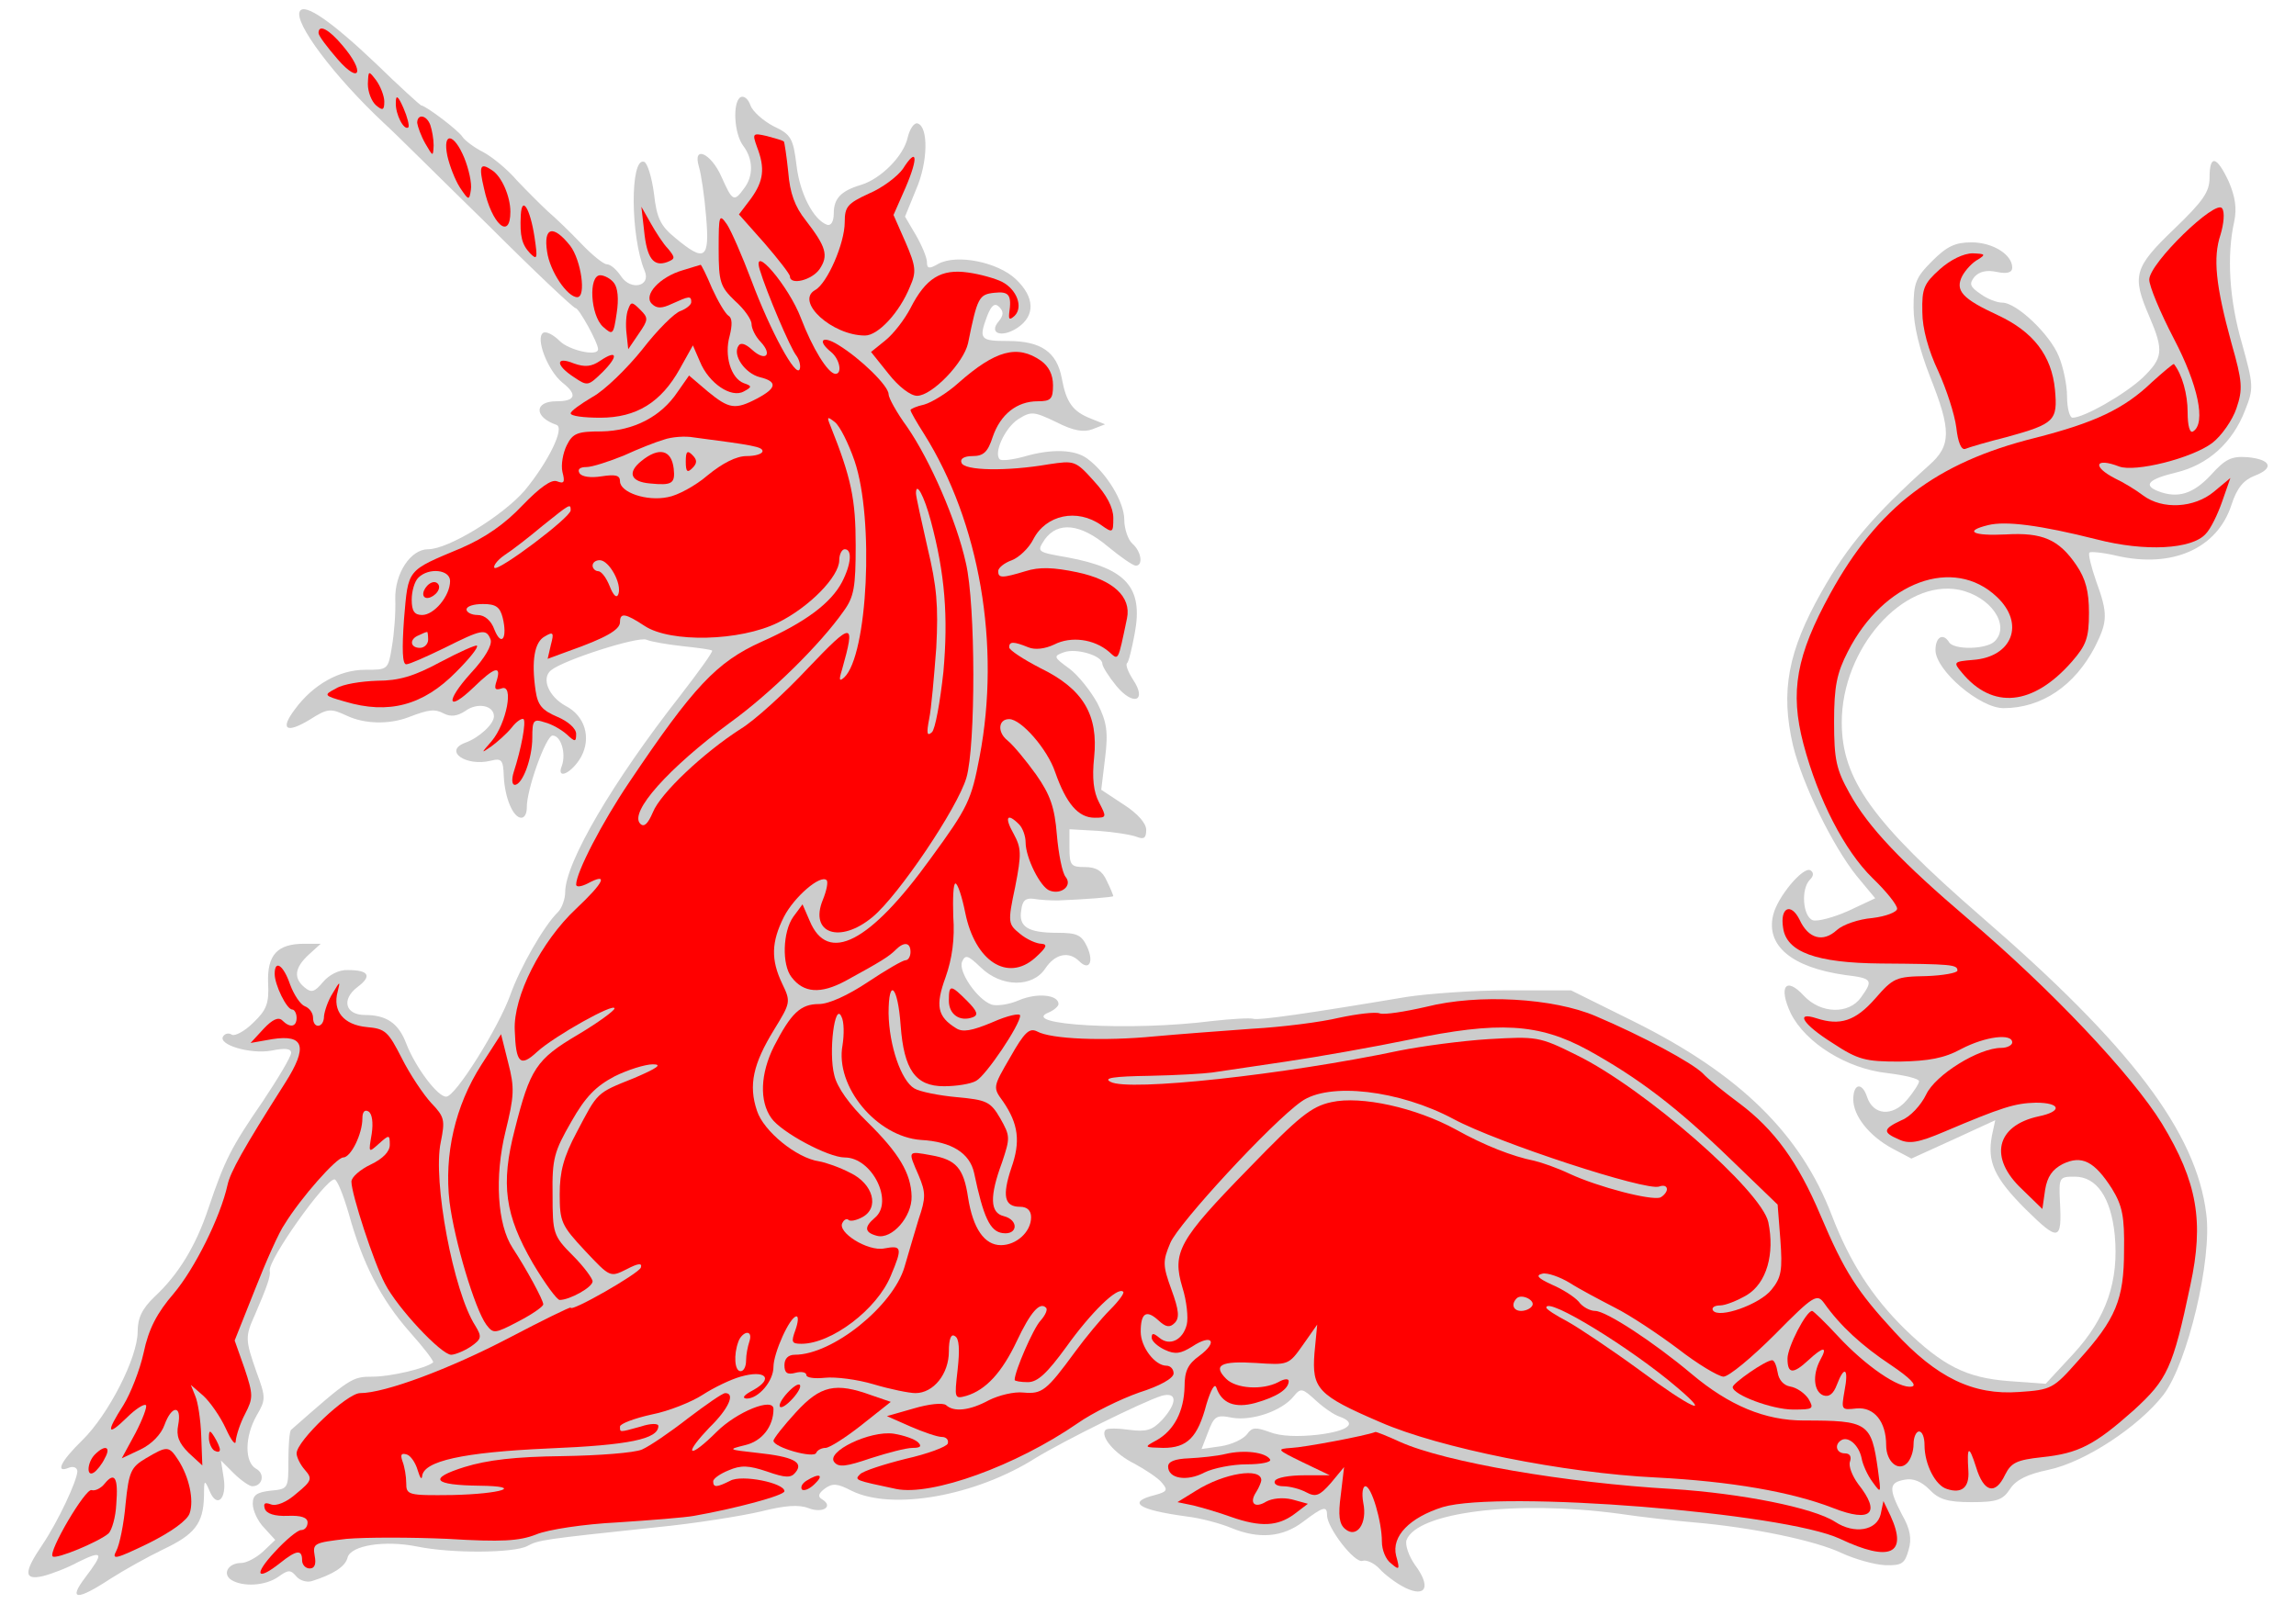 <?xml version="1.0" encoding="UTF-8" standalone="no"?>
<!DOCTYPE svg PUBLIC "-//W3C//DTD SVG 1.1//EN" "http://www.w3.org/Graphics/SVG/1.1/DTD/svg11.dtd">
<svg xmlns:dc="http://purl.org/dc/elements/1.1/" xmlns:xl="http://www.w3.org/1999/xlink" version="1.1" xmlns="http://www.w3.org/2000/svg" viewBox="32.261 72 302.625 211.5" width="302.625" height="211.5">

  <g id="Unicorn_Couchant" fill-opacity="1" stroke-dasharray="none" stroke="none" stroke-opacity="1" fill="#ffff00">
    <title>Unicorn Couchant</title>
    <g id="Unicorn_Couchant: Layer 2" >
      <title>Layer 2</title>
      <g id="Group_4">
        <g id="Graphic_56">
          <path d="M 71.789 73.467 C 70.922 74.912 76.268 82.064 82.914 88.277 C 84.287 89.505 90.356 95.574 96.497 101.57 C 102.565 107.639 107.839 112.624 108.128 112.624 C 108.562 112.624 111.09 117.175 111.09 118.042 C 111.09 119.054 107.261 118.187 106.033 116.958 C 105.166 116.091 104.227 115.658 103.866 115.875 C 102.782 116.525 104.444 120.86 106.394 122.449 C 108.417 124.038 108.128 124.905 105.6 124.905 C 102.637 124.905 102.637 127.001 105.6 128.012 C 106.755 128.373 104.516 132.925 101.409 136.681 C 98.519 140.005 91.367 144.412 88.694 144.412 C 86.382 144.412 84.287 147.59 84.359 150.986 C 84.432 152.72 84.215 155.537 83.926 157.199 C 83.42 160.306 83.42 160.306 80.386 160.306 C 76.99 160.306 73.523 162.256 71.138 165.507 C 69.116 168.18 69.983 168.758 73.089 166.88 C 75.473 165.363 75.834 165.363 78.002 166.374 C 80.314 167.458 83.492 167.53 86.021 166.591 C 88.839 165.507 89.561 165.435 90.789 166.085 C 91.656 166.519 92.523 166.446 93.607 165.724 C 95.196 164.568 97.364 165.002 97.364 166.446 C 97.364 167.458 95.413 169.264 93.607 169.914 C 90.645 170.998 93.679 173.093 96.93 172.298 C 98.375 171.937 98.592 172.154 98.664 174.393 C 98.808 177.211 99.892 179.812 100.976 179.812 C 101.409 179.812 101.698 179.234 101.698 178.511 C 101.626 176.2 104.227 168.975 105.094 168.975 C 106.177 168.975 106.9 171.287 106.322 172.949 C 105.527 174.899 107.622 173.96 108.851 171.793 C 110.223 169.264 109.356 166.374 106.828 165.074 C 104.588 163.846 103.577 161.462 104.877 160.378 C 106.539 159.005 116.292 155.899 117.448 156.332 C 118.098 156.621 120.338 156.982 122.288 157.199 C 124.311 157.416 125.973 157.633 126.117 157.777 C 126.262 157.922 124.383 160.522 121.927 163.701 C 113.041 175.044 106.755 185.736 106.755 189.637 C 106.755 190.504 106.322 191.732 105.816 192.238 C 103.938 194.044 100.759 199.679 99.531 203.147 C 98.014 207.41 92.306 216.585 91.078 216.585 C 89.995 216.657 87.032 212.756 85.804 209.577 C 84.793 206.904 83.203 205.82 80.386 205.82 C 77.785 205.82 77.207 203.797 79.374 202.136 C 81.325 200.691 80.892 199.896 78.146 199.896 C 76.918 199.824 75.618 200.546 74.823 201.486 C 73.739 202.786 73.306 202.93 72.439 202.208 C 70.922 200.98 71.066 199.607 72.945 197.873 L 74.534 196.428 L 72.367 196.428 C 68.827 196.428 67.454 197.873 67.598 201.63 C 67.743 204.303 67.382 205.17 65.648 206.832 C 64.492 207.988 63.191 208.638 62.83 208.421 C 62.397 208.132 61.891 208.277 61.674 208.638 C 60.952 209.721 65.214 211.022 68.032 210.516 C 69.766 210.155 70.633 210.227 70.633 210.805 C 70.633 211.311 68.899 214.201 66.876 217.235 C 62.758 223.231 61.891 224.893 59.724 231.323 C 58.062 236.308 55.75 240.065 52.644 242.954 C 50.982 244.544 50.404 245.772 50.404 247.578 C 50.404 250.974 46.575 258.487 43.107 261.883 C 40.217 264.7 39.495 266.29 41.373 265.495 C 41.951 265.278 42.457 265.495 42.457 266.001 C 42.385 267.301 39.928 272.575 37.833 275.682 C 35.377 279.294 35.377 280.377 37.906 279.8 C 39.061 279.511 41.157 278.716 42.602 277.921 C 45.853 276.332 45.997 276.693 43.468 280.016 C 41.229 282.978 42.385 283.051 46.792 280.161 C 48.598 279.005 51.704 277.271 53.8 276.26 C 57.918 274.309 59.073 272.864 59.146 269.252 C 59.146 267.084 59.218 267.012 59.868 268.529 C 60.807 270.913 62.18 269.685 61.747 266.868 L 61.385 264.556 L 63.047 266.217 C 63.986 267.157 65.142 267.951 65.503 267.951 C 66.876 267.951 67.237 266.29 66.009 265.639 C 64.492 264.772 64.492 261.449 66.081 258.632 C 67.309 256.536 67.309 256.248 66.081 252.924 C 64.564 248.589 64.564 248.228 65.865 245.338 C 67.454 241.654 67.96 240.209 67.815 239.559 C 67.526 238.186 75.112 227.494 76.34 227.494 C 76.701 227.494 77.496 229.517 78.219 231.973 C 80.025 238.547 82.481 243.316 86.238 247.578 C 88.116 249.673 89.489 251.479 89.344 251.624 C 88.405 252.418 83.709 253.502 81.397 253.502 C 78.652 253.502 78.435 253.647 70.633 260.51 C 70.416 260.654 70.272 262.533 70.272 264.556 C 70.272 268.24 70.272 268.312 67.96 268.529 C 66.081 268.746 65.576 269.107 65.576 270.263 C 65.576 271.13 66.226 272.575 67.093 273.442 L 68.538 275.031 L 66.948 276.548 C 66.009 277.415 64.709 278.066 64.058 278.066 C 62.325 278.066 61.53 279.511 62.758 280.305 C 64.275 281.244 67.237 281.1 68.971 279.872 C 70.272 278.933 70.56 278.933 71.355 279.872 C 71.789 280.377 72.728 280.666 73.378 280.45 C 76.123 279.583 77.785 278.571 78.074 277.343 C 78.507 275.754 82.914 275.031 87.249 275.898 C 91.801 276.837 100.037 276.765 101.77 275.826 C 103.288 275.031 103.649 274.959 118.676 273.37 C 123.878 272.864 130.091 271.853 132.547 271.275 C 135.726 270.48 137.532 270.335 138.832 270.841 C 140.711 271.564 142.156 270.624 140.639 269.685 C 139.988 269.324 140.133 268.89 141 268.24 C 142.011 267.518 142.661 267.59 144.468 268.529 C 149.814 271.202 160.867 269.252 168.814 264.195 C 172.499 261.955 182.83 256.825 185.358 256.031 C 187.454 255.453 187.454 256.97 185.431 259.21 C 184.13 260.582 183.336 260.799 181.096 260.51 C 179.579 260.293 178.206 260.293 177.989 260.51 C 177.195 261.305 179.145 263.689 181.818 264.989 C 183.263 265.784 184.925 266.868 185.431 267.518 C 186.225 268.457 186.081 268.674 184.491 269.107 C 180.735 270.046 182.252 271.058 188.609 271.925 C 190.488 272.142 193.161 272.864 194.534 273.442 C 198.218 274.959 201.325 274.67 203.998 272.647 C 206.671 270.624 207.177 270.48 207.177 271.78 C 207.177 273.442 210.861 278.21 211.872 277.777 C 212.378 277.632 213.39 278.066 214.112 278.86 C 214.762 279.583 216.279 280.739 217.435 281.317 C 220.253 282.689 220.903 281.172 218.736 278.282 C 217.941 277.126 217.435 275.682 217.652 275.031 C 219.097 271.347 232.101 269.757 245.611 271.564 C 248.501 271.997 252.98 272.503 255.581 272.719 C 263.167 273.37 271.547 275.104 275.015 276.765 C 276.749 277.56 279.277 278.282 280.722 278.355 C 282.962 278.427 283.323 278.138 283.829 276.332 C 284.262 274.887 284.046 273.586 282.962 271.708 C 281.156 268.24 281.228 267.446 283.323 267.084 C 284.407 266.868 285.49 267.301 286.574 268.385 C 287.802 269.685 288.958 270.046 292.137 270.046 C 295.46 270.046 296.255 269.757 297.194 268.312 C 297.989 267.084 299.506 266.362 302.251 265.784 C 307.092 264.772 314.172 260.077 317.423 255.886 C 320.602 251.696 323.853 238.042 323.058 232.045 C 321.758 221.281 313.088 209.866 293.365 192.816 C 279.061 180.39 275.015 174.755 275.015 167.241 C 275.015 157.488 283.106 148.313 290.475 149.758 C 294.666 150.625 297.267 154.454 295.171 156.549 C 294.088 157.633 289.825 157.705 289.175 156.693 C 288.38 155.393 287.369 155.971 287.369 157.705 C 287.369 160.378 293.221 165.363 296.327 165.363 C 301.385 165.363 305.719 162.401 308.392 157.271 C 310.054 153.948 310.126 152.937 308.537 148.602 C 307.887 146.724 307.453 144.99 307.67 144.845 C 307.814 144.701 309.476 144.845 311.282 145.279 C 318.579 146.94 324.503 144.339 326.381 138.56 C 327.104 136.32 327.971 135.309 329.416 134.731 C 332.089 133.719 331.583 132.563 328.477 132.274 C 326.381 132.13 325.587 132.491 323.636 134.659 C 321.324 137.115 319.301 137.765 316.701 136.754 C 314.678 135.959 315.472 135.164 319.085 134.297 C 323.275 133.286 326.526 130.396 328.188 126.061 C 329.343 123.172 329.271 122.738 327.754 117.247 C 326.092 111.54 325.731 105.688 326.743 101.209 C 327.104 99.475 326.887 97.958 326.02 95.935 C 324.431 92.539 323.492 92.323 323.492 95.429 C 323.492 97.308 322.625 98.536 318.796 102.22 C 313.522 107.278 313.233 108.361 315.545 113.707 C 317.495 118.259 317.351 119.198 314.678 121.799 C 312.366 123.966 306.947 127.073 305.43 127.073 C 305.069 127.073 304.708 125.845 304.708 124.255 C 304.708 122.738 304.202 120.354 303.624 118.981 C 302.468 116.091 298.061 111.901 296.183 111.901 C 295.46 111.901 294.16 111.396 293.293 110.745 C 291.92 109.806 291.776 109.445 292.498 108.506 C 293.149 107.783 294.16 107.567 295.46 107.855 C 296.833 108.144 297.483 107.928 297.483 107.278 C 297.483 105.544 294.882 103.954 292.137 103.954 C 289.97 103.954 288.886 104.46 286.935 106.411 C 284.768 108.578 284.479 109.3 284.479 112.551 C 284.479 114.936 285.274 118.114 286.646 121.654 C 289.464 128.734 289.464 130.757 286.502 133.358 C 279.205 139.932 275.81 143.906 272.342 150.047 C 267.935 157.849 266.923 163.123 268.585 170.275 C 269.813 175.333 273.787 183.496 276.966 187.47 L 279.422 190.432 L 275.882 192.094 C 273.931 192.961 271.764 193.539 271.186 193.322 C 269.885 192.816 269.597 189.204 270.825 187.976 C 271.33 187.47 271.33 187.036 270.897 186.747 C 269.958 186.169 266.562 190.215 265.984 192.599 C 264.973 196.645 268.368 199.535 275.448 200.546 C 279.061 200.98 279.205 201.197 277.544 203.508 C 275.954 205.748 272.27 205.676 270.03 203.292 C 267.646 200.691 266.634 202.063 268.296 205.603 C 270.247 209.505 275.665 212.9 281.011 213.478 C 283.323 213.767 285.202 214.201 285.202 214.562 C 285.202 214.851 284.479 216.007 283.54 217.091 C 281.661 219.258 279.133 219.041 278.338 216.585 C 277.688 214.634 276.532 214.851 276.532 216.946 C 276.532 219.113 278.627 221.786 281.734 223.448 L 284.19 224.749 L 289.753 222.22 L 295.244 219.691 L 294.81 221.714 C 294.16 225.182 295.099 227.277 299.289 231.467 C 303.624 235.73 304.058 235.658 303.769 230.384 C 303.624 227.205 303.696 227.133 305.719 227.133 C 308.609 227.133 310.487 229.878 310.993 234.791 C 311.571 240.859 309.909 245.772 305.502 250.54 L 301.89 254.441 L 296.978 254.08 C 291.487 253.647 288.38 252.13 283.323 247.217 C 279.061 243.027 276.099 238.475 273.715 232.262 C 269.597 221.497 261.577 213.623 247.634 206.687 L 239.326 202.569 L 231.018 202.569 C 226.466 202.569 220.47 203.003 217.652 203.436 C 204.792 205.603 198.146 206.543 197.496 206.326 C 197.062 206.181 194.606 206.326 192.005 206.615 C 181.313 207.988 166.286 207.121 170.548 205.459 C 171.198 205.17 171.776 204.664 171.776 204.375 C 171.776 203.147 168.959 202.858 166.575 203.87 C 165.274 204.448 163.613 204.664 162.962 204.448 C 161.084 203.797 158.555 200.113 159.061 198.812 C 159.495 197.801 159.856 197.945 161.517 199.535 C 164.263 202.208 168.381 202.208 170.042 199.679 C 171.343 197.729 173.149 197.368 174.522 198.74 C 175.822 200.041 176.472 198.812 175.533 196.79 C 174.811 195.272 174.233 194.983 171.632 194.983 C 167.731 194.983 166.502 194.189 166.864 192.021 C 167.008 190.721 167.442 190.36 168.525 190.504 C 169.32 190.649 170.693 190.721 171.632 190.721 C 175.316 190.576 179.001 190.287 179.001 190.143 C 179.001 190.071 178.64 189.132 178.134 188.12 C 177.556 186.82 176.761 186.314 175.244 186.314 C 173.438 186.314 173.221 186.097 173.221 183.785 L 173.221 181.329 L 177.05 181.546 C 179.073 181.69 181.385 182.052 182.107 182.34 C 183.047 182.702 183.336 182.485 183.336 181.401 C 183.336 180.534 182.18 179.234 180.373 178.078 L 177.411 176.127 L 177.917 171.937 C 178.351 168.469 178.134 167.169 176.906 164.713 C 176.039 163.123 174.377 161.028 173.221 160.161 C 171.126 158.644 171.054 158.5 172.499 157.994 C 174.088 157.416 177.556 158.427 177.556 159.511 C 177.556 159.872 178.423 161.245 179.434 162.473 C 181.674 165.146 183.48 164.424 181.602 161.606 C 180.951 160.595 180.59 159.655 180.807 159.439 C 181.024 159.294 181.457 157.488 181.818 155.537 C 182.974 149.469 180.735 146.94 173.004 145.495 C 168.886 144.773 168.886 144.773 169.97 143.111 C 171.704 140.727 174.666 141.016 178.278 144.05 C 179.94 145.423 181.602 146.579 181.963 146.579 C 182.974 146.579 182.685 144.701 181.529 143.689 C 180.951 143.183 180.446 141.739 180.446 140.51 C 180.446 138.199 178.134 134.37 175.605 132.491 C 174.016 131.263 170.909 131.119 167.225 132.202 C 165.635 132.636 164.263 132.78 164.046 132.563 C 163.179 131.769 164.696 128.445 166.43 127.29 C 168.164 126.206 168.453 126.206 171.487 127.651 C 173.727 128.807 175.1 129.023 176.255 128.59 L 177.917 127.94 L 176.111 127.217 C 173.655 126.278 172.788 125.05 172.21 121.871 C 171.56 118.403 169.464 116.958 165.13 116.958 C 161.445 116.958 161.228 116.742 162.384 113.635 C 162.962 112.19 163.396 111.901 163.974 112.479 C 164.552 113.057 164.552 113.563 163.902 114.358 C 162.529 115.947 164.263 116.597 166.358 115.225 C 168.742 113.635 168.67 111.179 166.141 108.795 C 163.757 106.555 158.411 105.471 155.955 106.772 C 154.726 107.494 154.437 107.422 154.437 106.555 C 154.437 105.977 153.787 104.388 152.992 103.015 L 151.548 100.559 L 152.992 97.019 C 154.582 93.406 154.654 88.71 153.209 88.277 C 152.776 88.132 152.198 88.927 151.909 90.083 C 151.403 92.539 148.369 95.574 145.768 96.368 C 143.095 97.163 142.156 98.175 142.156 100.125 C 142.156 101.209 141.794 101.787 141.289 101.642 C 139.483 100.992 137.676 97.524 137.243 93.768 C 136.81 90.228 136.521 89.722 134.209 88.638 C 132.836 87.916 131.463 86.688 131.174 85.893 C 130.885 85.026 130.307 84.592 129.874 84.809 C 128.79 85.459 129.007 89.65 130.235 91.239 C 131.536 92.973 131.608 95.213 130.307 96.874 C 129.007 98.68 128.79 98.536 127.345 95.285 C 125.973 92.178 123.516 91.095 124.383 93.984 C 124.672 94.924 125.106 97.813 125.322 100.486 C 125.828 106.194 125.178 106.627 121.277 103.376 C 119.326 101.787 118.82 100.775 118.459 97.524 C 118.17 95.357 117.592 93.479 117.159 93.334 C 115.28 92.684 115.353 103.232 117.231 107.711 C 118.098 109.734 115.425 110.384 114.124 108.433 C 113.546 107.567 112.752 106.844 112.246 106.844 C 111.813 106.844 110.295 105.616 108.851 104.099 C 107.478 102.654 105.455 100.703 104.516 99.909 C 103.577 99.042 101.698 97.163 100.398 95.791 C 99.17 94.346 97.147 92.684 95.919 92.034 C 94.763 91.456 93.535 90.517 93.246 90.083 C 92.74 89.216 88.333 85.893 87.755 85.893 C 87.683 85.893 84.937 83.437 81.831 80.402 C 75.979 74.839 72.439 72.383 71.789 73.467 Z M 208.838 258.776 L 208.838 258.776 C 211.222 259.643 210.066 260.654 205.948 261.16 C 203.347 261.449 201.036 261.377 199.591 260.799 C 197.785 260.149 197.279 260.149 196.629 261.088 C 196.123 261.738 194.606 262.461 193.161 262.677 L 190.632 263.039 L 191.499 260.799 C 192.294 258.704 192.583 258.487 194.678 258.921 C 197.279 259.354 201.18 258.054 202.77 256.103 C 203.709 254.947 203.925 255.019 205.659 256.609 C 206.671 257.548 208.116 258.559 208.838 258.776 Z" fill="#cccccc"/>
        </g>
        <g id="Graphic_55">
          <path d="M 77.424 78.018 C 80.386 81.486 79.736 83.22 76.774 79.824 C 75.401 78.235 74.245 76.718 74.245 76.356 C 74.245 75.128 75.618 75.851 77.424 78.018 Z" fill="#ff0000"/>
        </g>
        <g id="Graphic_54">
          <path d="M 82.914 85.387 C 82.914 86.543 82.698 86.615 81.831 85.893 C 81.253 85.387 80.747 84.159 80.747 83.075 C 80.819 81.269 80.819 81.269 81.831 82.57 C 82.409 83.364 82.914 84.665 82.914 85.387 Z" fill="#ff0000"/>
        </g>
        <g id="Graphic_53">
          <path d="M 86.093 88.783 C 85.515 89.288 84.359 87.049 84.432 85.532 C 84.432 84.448 84.721 84.592 85.443 86.254 C 85.949 87.41 86.238 88.566 86.093 88.783 Z" fill="#ff0000"/>
        </g>
        <g id="Graphic_52">
          <path d="M 88.983 88.494 C 89.2 89.144 89.417 90.3 89.417 91.167 C 89.344 92.684 89.344 92.684 88.333 90.95 C 87.755 89.939 87.321 88.71 87.249 88.205 C 87.249 86.977 88.477 87.121 88.983 88.494 Z" fill="#ff0000"/>
        </g>
        <g id="Graphic_51">
          <path d="M 135.581 90.661 C 135.654 90.733 135.943 92.612 136.159 94.707 C 136.376 97.452 137.026 99.258 138.471 101.064 C 141.144 104.532 141.505 105.688 140.277 107.494 C 139.266 108.939 136.376 109.662 136.376 108.433 C 136.376 108.144 134.859 106.194 133.053 104.099 L 129.657 100.27 L 131.247 98.175 C 132.908 95.863 133.125 94.201 132.041 91.384 C 131.391 89.577 131.463 89.505 133.342 89.939 C 134.425 90.228 135.437 90.517 135.581 90.661 Z" fill="#ff0000"/>
        </g>
        <g id="Graphic_50">
          <path d="M 93.462 92.828 C 94.04 94.273 94.474 96.152 94.329 97.019 C 94.112 98.464 94.04 98.464 92.884 96.73 C 92.234 95.718 91.512 93.84 91.223 92.539 C 90.572 89.361 92.09 89.505 93.462 92.828 Z" fill="#ff0000"/>
        </g>
        <g id="Graphic_49">
          <path d="M 151.62 96.73 L 150.03 100.342 L 151.62 103.954 C 152.992 107.133 153.065 107.855 152.198 109.806 C 150.825 113.202 148.008 116.236 146.274 116.236 C 141.939 116.236 137.026 111.757 139.699 110.24 C 141.289 109.373 143.601 104.099 143.601 101.281 C 143.601 99.258 143.962 98.825 146.779 97.524 C 148.513 96.802 150.536 95.285 151.259 94.273 C 153.137 91.311 153.354 92.684 151.62 96.73 Z" fill="#ff0000"/>
        </g>
        <g id="Graphic_48">
          <path d="M 97.075 94.418 C 98.375 95.213 99.531 97.886 99.531 99.909 C 99.531 103.737 97.075 101.57 96.063 96.874 C 95.341 93.84 95.557 93.406 97.075 94.418 Z" fill="#ff0000"/>
        </g>
        <g id="Graphic_47">
          <path d="M 324.937 102.943 C 323.925 105.977 324.286 109.589 326.381 117.247 C 327.826 122.305 327.899 123.316 327.032 125.845 C 326.526 127.362 325.081 129.457 323.853 130.396 C 321.18 132.419 313.666 134.297 311.571 133.503 C 308.392 132.274 307.959 133.503 311.065 135.092 C 312.149 135.598 313.811 136.609 314.75 137.332 C 317.279 139.21 321.469 138.993 324.07 136.826 L 326.237 135.02 L 325.153 138.126 C 324.575 139.788 323.636 141.739 322.986 142.389 C 321.18 144.412 315.039 144.773 308.609 143.111 C 301.168 141.233 296.616 140.655 294.304 141.233 C 291.053 142.028 292.282 142.678 296.616 142.461 C 301.457 142.172 303.624 143.111 305.936 146.507 C 307.164 148.313 307.598 149.975 307.598 152.792 C 307.598 156.115 307.236 157.055 305.358 159.222 C 300.229 165.074 294.882 165.58 290.837 160.667 C 289.681 159.294 289.753 159.222 292.282 159.005 C 297.483 158.644 299.217 154.237 295.46 150.697 C 289.753 145.279 280.506 148.674 275.81 157.922 C 274.365 160.739 274.003 162.473 274.003 167.169 C 274.003 172.154 274.292 173.454 276.026 176.561 C 278.483 181.04 282.89 185.664 291.704 193.177 C 302.613 202.425 313.305 213.767 317.206 220.125 C 321.902 227.855 322.769 233.057 320.963 241.437 C 318.651 252.418 317.929 253.863 313.522 257.909 C 308.32 262.533 306.225 263.617 301.385 264.122 C 298.061 264.483 297.339 264.845 296.544 266.434 C 295.244 269.179 293.726 268.746 292.715 265.423 C 291.776 262.461 291.487 262.605 291.704 265.928 C 291.848 268.096 290.837 268.963 288.886 268.312 C 287.369 267.879 285.924 265.061 285.924 262.533 C 285.924 261.521 285.635 260.727 285.202 260.727 C 284.84 260.727 284.479 261.449 284.479 262.388 C 284.479 263.328 284.118 264.411 283.612 264.917 C 282.456 266.073 280.867 264.7 280.867 262.533 C 280.867 259.426 279.277 257.476 276.966 257.692 C 274.943 257.909 274.943 257.909 275.376 255.381 C 275.954 252.418 275.376 251.913 274.365 254.586 C 273.931 255.742 273.353 256.248 272.559 255.959 C 271.33 255.453 271.114 253.285 272.197 251.263 C 273.209 249.456 272.559 249.529 270.608 251.335 C 268.585 253.213 267.863 253.141 267.863 251.118 C 267.863 249.601 270.319 244.833 271.114 244.833 C 271.258 244.833 272.848 246.35 274.509 248.156 C 278.122 252.057 282.601 255.164 284.262 254.803 C 284.985 254.658 283.973 253.647 281.517 251.985 C 277.688 249.456 274.798 246.783 272.703 243.821 C 271.764 242.521 271.33 242.738 266.201 247.939 C 263.167 250.974 260.132 253.502 259.41 253.502 C 258.687 253.43 256.014 251.841 253.414 249.818 C 250.813 247.867 247.128 245.411 245.105 244.399 C 243.155 243.388 240.409 241.943 239.181 241.148 C 237.881 240.354 236.219 239.776 235.569 239.92 C 234.63 240.137 234.919 240.498 236.797 241.365 C 238.17 241.943 239.759 242.954 240.337 243.605 C 240.843 244.327 241.854 244.833 242.505 244.833 C 243.949 244.833 250.235 248.951 255.22 253.141 C 260.205 257.331 264.901 259.282 270.03 259.282 C 278.483 259.282 278.916 259.571 279.783 265.784 C 280.217 268.963 280.217 268.963 279.061 267.373 C 278.41 266.506 277.76 265.061 277.616 264.195 C 277.255 262.533 275.882 261.305 274.943 261.883 C 274.003 262.461 274.292 263.617 275.448 263.617 C 276.099 263.617 276.315 264.05 276.099 264.7 C 275.882 265.278 276.388 266.579 277.182 267.662 C 280.217 271.491 278.916 272.792 273.931 270.841 C 268.368 268.674 260.349 267.301 250.524 266.795 C 238.459 266.217 221.915 262.894 214.184 259.499 C 205.948 255.959 205.154 255.092 205.515 250.396 L 205.876 246.639 L 203.998 249.312 C 202.119 251.985 202.047 251.985 197.785 251.696 C 193.161 251.407 192.077 251.985 193.883 253.791 C 195.184 255.092 198.652 255.308 200.747 254.225 C 201.469 253.791 202.119 253.719 202.119 254.08 C 202.119 255.164 200.53 256.175 197.712 256.97 C 195.039 257.692 193.305 257.042 192.583 254.947 C 192.366 254.297 191.861 255.236 191.283 257.114 C 190.127 261.521 188.754 262.894 185.575 262.894 C 183.047 262.822 182.974 262.822 184.708 261.883 C 187.02 260.582 188.32 258.054 188.393 254.803 C 188.393 252.78 188.826 251.841 190.343 250.757 C 192.872 248.878 192.005 247.795 189.404 249.529 C 187.887 250.468 187.165 250.612 185.792 249.962 C 184.853 249.529 184.058 248.806 184.058 248.373 C 184.058 247.723 184.275 247.723 185.069 248.373 C 186.442 249.529 188.176 248.662 188.682 246.639 C 188.898 245.772 188.682 243.532 188.104 241.726 C 186.731 237.102 187.598 235.513 196.845 226.049 C 203.492 219.186 205.081 217.885 207.754 217.307 C 211.656 216.44 218.88 218.03 224.154 220.92 C 227.911 223.015 231.595 224.46 234.485 225.037 C 235.424 225.254 237.52 225.977 239.181 226.771 C 242.938 228.505 249.874 230.311 251.102 229.878 C 251.535 229.661 251.969 229.155 251.969 228.794 C 251.969 228.361 251.535 228.216 250.957 228.433 C 249.296 229.083 229.645 222.653 223.865 219.547 C 216.713 215.718 207.393 214.634 203.781 217.235 C 199.88 219.98 187.598 233.273 186.514 235.874 C 185.503 238.258 185.503 238.836 186.659 242.015 C 187.67 244.761 187.743 245.772 187.092 246.422 C 186.442 247.072 185.936 247 184.925 246.061 C 183.336 244.616 182.613 245.122 182.613 247.578 C 182.613 249.601 184.491 252.057 186.009 252.057 C 186.514 252.057 186.948 252.491 186.948 253.069 C 186.948 253.719 185.142 254.73 182.396 255.597 C 179.94 256.464 176.255 258.27 174.305 259.643 C 166.141 265.278 155.088 269.252 150.392 268.312 C 144.973 267.157 144.829 267.157 145.623 266.362 C 146.057 265.928 148.73 265.061 151.62 264.339 C 154.51 263.689 157.038 262.75 157.183 262.316 C 157.327 261.81 156.966 261.449 156.388 261.449 C 155.81 261.449 153.932 260.799 152.27 260.077 L 149.163 258.704 L 152.703 257.692 C 154.654 257.114 156.532 256.898 156.966 257.259 C 157.977 258.198 160.073 257.981 162.601 256.609 C 163.902 255.959 165.924 255.453 167.153 255.597 C 169.609 255.814 170.187 255.381 173.944 250.251 C 175.316 248.373 177.411 245.844 178.567 244.688 C 179.723 243.532 180.518 242.449 180.301 242.304 C 179.579 241.582 176.039 245.049 172.788 249.601 C 170.259 253.069 169.031 254.225 167.731 254.225 C 166.791 254.225 165.997 254.08 165.997 253.936 C 165.997 252.78 168.453 247.145 169.392 246.133 C 170.042 245.411 170.404 244.616 170.115 244.399 C 169.32 243.605 168.092 244.977 166.286 248.806 C 164.335 252.924 162.24 255.236 159.639 256.031 C 158.05 256.464 158.05 256.392 158.483 252.563 C 158.772 249.962 158.7 248.445 158.122 248.156 C 157.616 247.795 157.327 248.517 157.327 250.179 C 157.327 253.141 155.304 255.67 152.92 255.67 C 152.126 255.67 149.597 255.164 147.43 254.514 C 145.262 253.863 142.372 253.502 141 253.647 C 139.627 253.791 138.543 253.647 138.543 253.285 C 138.543 252.924 137.893 252.78 137.098 252.996 C 136.015 253.285 135.654 252.996 135.654 251.985 C 135.654 251.118 136.159 250.612 137.026 250.612 C 142.011 250.612 149.958 244.183 151.475 239.053 C 151.981 237.247 152.848 234.429 153.354 232.696 C 154.293 229.95 154.293 229.228 153.354 226.988 C 151.909 223.665 151.837 223.737 155.015 224.315 C 158.266 224.893 159.278 225.977 159.856 229.878 C 160.506 233.996 162.023 236.163 164.19 236.163 C 166.213 236.163 168.164 234.429 168.164 232.479 C 168.164 231.612 167.658 231.106 166.719 231.106 C 164.624 231.106 164.335 229.661 165.563 225.977 C 166.791 222.509 166.502 220.197 164.48 217.235 C 163.107 215.357 163.107 215.357 165.419 211.383 C 167.297 208.06 167.947 207.482 168.959 207.988 C 170.765 208.999 177.773 209.288 184.419 208.638 C 187.598 208.349 193.378 207.915 197.351 207.626 C 201.252 207.41 206.382 206.759 208.766 206.181 C 211.15 205.676 213.534 205.387 214.112 205.603 C 214.69 205.82 217.435 205.387 220.253 204.737 C 227.116 203.003 237.014 203.581 242.577 205.965 C 248.718 208.566 255.292 212.106 256.737 213.55 C 257.387 214.273 259.554 216.007 261.505 217.452 C 266.129 220.92 269.235 225.182 272.197 232.19 C 275.376 239.703 277.038 242.232 281.95 247.578 C 287.513 253.647 292.354 255.959 298.35 255.525 C 302.685 255.236 302.902 255.092 306.225 251.335 C 311.138 245.916 312.221 243.316 312.221 236.886 C 312.294 232.407 312.005 230.962 310.632 228.722 C 308.32 225.11 306.658 224.243 304.13 225.471 C 302.757 226.193 302.107 227.133 301.818 228.867 L 301.457 231.395 L 298.784 228.794 C 294.377 224.676 295.316 220.414 300.951 219.186 C 304.13 218.535 303.913 217.38 300.59 217.38 C 297.844 217.452 296.183 217.957 288.525 221.208 C 285.129 222.653 283.901 222.87 282.528 222.22 C 280.361 221.281 280.433 220.847 282.89 219.691 C 284.046 219.258 285.49 217.668 286.141 216.296 C 287.369 213.695 293.076 210.155 296.038 210.155 C 296.833 210.155 297.483 209.794 297.483 209.433 C 297.483 208.204 293.943 208.638 290.764 210.299 C 288.525 211.528 286.43 211.889 282.673 211.961 C 278.122 211.961 277.182 211.744 273.787 209.505 C 269.885 207.048 268.802 205.315 271.692 206.254 C 274.798 207.265 276.821 206.615 279.422 203.653 C 281.806 200.908 282.167 200.763 286.141 200.691 C 288.38 200.619 290.259 200.257 290.259 199.968 C 290.259 199.174 289.608 199.101 280.144 199.029 C 271.619 198.957 267.718 197.512 267.285 194.333 C 266.851 191.66 268.296 190.938 269.452 193.25 C 270.608 195.778 272.559 196.284 274.365 194.622 C 275.159 193.9 277.255 193.177 279.061 193.033 C 280.867 192.816 282.312 192.238 282.312 191.805 C 282.312 191.299 280.867 189.493 279.061 187.759 C 275.376 184.147 271.908 177.428 269.958 170.059 C 268.152 163.195 269.019 158.427 273.498 150.264 C 279.783 138.849 287.441 132.997 300.445 129.746 C 308.392 127.723 312.221 125.917 315.906 122.377 C 317.423 121.004 318.723 119.92 318.796 119.993 C 319.879 121.365 320.602 123.966 320.602 126.35 C 320.602 128.156 320.891 129.168 321.324 128.879 C 323.058 127.795 321.974 122.738 318.796 116.669 C 316.99 113.202 315.545 109.734 315.545 108.867 C 315.545 106.7 324.359 98.175 325.153 99.475 C 325.514 99.981 325.37 101.498 324.937 102.943 Z" fill="#ff0000"/>
        </g>
        <g id="Graphic_46">
          <path d="M 102.71 103.232 C 103.143 106.122 103.071 106.338 102.132 105.399 C 101.048 104.243 100.759 103.16 100.904 100.342 C 101.048 97.741 102.132 99.475 102.71 103.232 Z" fill="#ff0000"/>
        </g>
        <g id="Graphic_45">
          <path d="M 120.338 104.821 C 121.277 105.977 121.277 106.122 120.193 106.555 C 118.387 107.205 117.52 106.049 117.159 102.437 L 116.798 99.258 L 118.026 101.426 C 118.676 102.582 119.687 104.171 120.338 104.821 Z" fill="#ff0000"/>
        </g>
        <g id="Graphic_44">
          <path d="M 131.319 109.011 C 133.775 115.586 137.243 122.016 137.676 120.643 C 137.821 120.209 137.604 119.415 137.243 118.909 C 136.448 117.97 133.269 110.456 132.403 107.567 C 131.319 103.954 136.232 109.734 137.821 113.924 C 139.338 117.898 141.361 121.221 142.372 121.293 C 143.312 121.293 142.95 119.343 141.794 118.403 C 139.916 116.886 140.639 116.164 142.734 117.464 C 145.696 119.27 149.38 122.883 149.38 123.966 C 149.38 124.472 150.464 126.423 151.837 128.301 C 154.871 132.708 158.339 140.655 159.567 146.218 C 160.867 151.708 160.867 170.348 159.639 174.538 C 158.483 178.511 150.681 190.071 147.285 192.888 C 142.95 196.501 138.905 195.056 140.711 190.649 C 141.216 189.421 141.433 188.265 141.216 188.048 C 140.422 187.253 136.954 190.215 135.581 192.888 C 133.92 196.212 133.847 198.523 135.365 201.702 C 136.521 204.086 136.448 204.231 134.281 207.771 C 131.536 212.25 130.885 215.068 132.041 218.463 C 132.908 221.136 137.243 224.676 140.205 225.11 C 141.072 225.254 142.95 225.904 144.323 226.627 C 147.357 228.072 148.224 231.251 145.912 232.479 C 145.118 232.912 144.323 233.057 144.106 232.84 C 143.89 232.623 143.528 232.768 143.312 233.201 C 142.517 234.429 146.635 237.03 148.802 236.597 C 151.114 236.163 151.259 236.452 149.669 240.209 C 147.863 244.616 141.867 249.167 137.893 249.167 C 136.593 249.167 136.521 248.951 137.098 247.361 C 137.46 246.35 137.532 245.555 137.243 245.555 C 136.376 245.555 134.209 250.396 134.209 252.202 C 134.209 254.08 132.258 256.392 130.669 256.392 C 129.946 256.32 130.38 255.886 131.608 255.236 C 134.281 253.719 133.125 252.563 129.874 253.502 C 128.574 253.863 126.334 254.947 124.889 255.886 C 123.444 256.825 120.41 258.054 118.17 258.487 C 115.858 258.993 113.98 259.715 113.98 260.077 C 113.98 260.871 113.835 260.871 116.725 260.077 C 118.026 259.643 119.037 259.643 119.037 260.004 C 119.037 261.738 115.136 262.533 104.588 262.966 C 93.246 263.472 88.044 264.628 87.899 266.651 C 87.827 267.157 87.61 266.795 87.321 265.856 C 87.032 264.845 86.382 263.906 85.877 263.761 C 85.154 263.544 85.01 263.761 85.299 264.628 C 85.588 265.35 85.804 266.651 85.804 267.518 C 85.804 269.107 86.021 269.179 91.873 269.107 C 98.375 268.963 101.482 267.951 95.485 267.879 C 89.344 267.807 88.622 266.94 93.462 265.423 C 96.497 264.483 100.181 264.05 106.394 263.978 C 111.162 263.906 115.858 263.544 116.87 263.111 C 117.881 262.677 120.627 260.799 122.938 258.993 C 125.322 257.187 127.49 255.67 127.851 255.67 C 129.224 255.67 128.285 257.765 125.756 260.221 C 124.311 261.738 123.3 263.039 123.516 263.255 C 123.733 263.472 125.106 262.388 126.695 260.799 C 129.368 258.126 134.209 256.175 134.209 257.765 C 134.209 260.077 132.692 262.027 130.452 262.533 C 128.14 263.111 128.212 263.111 132.041 263.544 C 136.81 264.05 138.254 264.772 137.098 266.145 C 136.521 266.868 135.798 266.868 133.342 266.001 C 130.958 265.206 129.946 265.134 128.285 265.856 C 127.201 266.29 126.262 266.94 126.262 267.301 C 126.262 268.168 126.767 268.096 128.501 267.229 C 130.018 266.362 135.654 267.518 135.654 268.601 C 135.654 269.179 129.079 270.913 123.733 271.853 C 122.577 272.069 118.026 272.43 113.619 272.719 C 109.284 272.936 104.444 273.659 102.926 274.309 C 100.687 275.176 98.375 275.32 91.295 274.887 C 86.454 274.67 80.458 274.67 77.93 274.887 C 73.667 275.393 73.45 275.465 73.739 277.126 C 73.956 278.21 73.739 278.788 73.089 278.788 C 72.511 278.788 72.078 278.282 72.078 277.704 C 72.078 276.26 71.355 276.332 69.188 278.066 C 66.081 280.522 65.648 279.655 68.465 276.621 C 69.91 275.031 71.5 273.731 71.933 273.731 C 72.439 273.731 72.8 273.297 72.8 272.719 C 72.8 272.069 71.933 271.78 70.199 271.853 C 68.465 271.925 67.382 271.564 67.165 270.913 C 66.948 270.191 67.165 270.046 67.96 270.335 C 68.682 270.624 70.055 270.046 71.355 268.89 C 73.378 267.229 73.45 266.94 72.439 265.784 C 71.861 265.134 71.355 264.122 71.355 263.617 C 71.355 261.955 78.002 255.67 79.736 255.67 C 82.987 255.67 91.512 252.491 99.386 248.373 C 103.793 246.061 107.478 244.255 107.478 244.399 C 107.478 245.049 116.436 239.92 116.725 239.125 C 116.942 238.475 116.364 238.547 114.847 239.342 C 112.68 240.426 112.68 240.426 109.356 236.886 C 106.25 233.562 106.033 233.057 106.033 229.444 C 106.033 226.482 106.539 224.532 108.273 221.281 C 111.09 215.935 110.801 216.151 115.858 214.128 C 118.893 212.828 119.615 212.322 118.315 212.322 C 117.303 212.322 114.991 213.045 113.258 213.912 C 110.801 215.212 109.428 216.585 107.55 219.908 C 105.311 223.809 105.022 224.749 105.094 229.517 C 105.094 234.574 105.166 234.935 107.767 237.536 C 109.212 238.981 110.368 240.57 110.368 240.931 C 110.368 241.726 107.333 243.388 106.033 243.388 C 105.672 243.388 104.082 241.22 102.493 238.547 C 98.808 232.19 98.23 228.144 100.109 220.92 C 102.132 212.9 102.926 211.672 108.417 208.421 C 111.09 206.832 113.258 205.242 113.258 204.953 C 113.258 204.159 105.383 208.566 103.071 210.661 C 100.831 212.756 100.253 212.178 100.109 207.843 C 99.892 203.364 103.577 196.139 108.2 191.805 C 111.885 188.337 112.535 186.964 109.717 188.481 C 108.851 188.915 108.2 188.987 108.2 188.626 C 108.2 187.036 111.596 180.462 115.208 175.116 C 123.661 162.545 126.695 159.294 132.619 156.621 C 138.471 154.02 141.794 151.492 143.239 148.746 C 144.468 146.362 144.612 144.412 143.601 144.412 C 143.239 144.412 142.878 145.062 142.878 145.857 C 142.878 148.024 138.905 152.07 134.787 154.093 C 129.802 156.549 120.627 156.766 117.231 154.526 C 114.702 152.864 113.98 152.72 113.98 154.02 C 113.98 155.032 112.102 156.115 107.189 157.849 L 104.444 158.861 L 104.877 156.982 C 105.311 155.393 105.166 155.248 104.082 155.899 C 102.71 156.621 102.276 159.077 102.854 163.051 C 103.143 165.002 103.721 165.652 105.744 166.519 C 107.117 167.097 108.2 168.036 108.2 168.758 C 108.2 169.842 108.056 169.842 106.972 168.831 C 106.25 168.18 104.949 167.458 104.082 167.241 C 102.565 166.735 102.421 166.952 102.421 169.264 C 102.421 172.009 101.12 175.477 100.109 175.477 C 99.748 175.477 99.675 174.755 99.964 173.816 C 100.976 170.709 101.626 167.169 101.265 166.808 C 101.048 166.663 100.326 167.097 99.675 167.964 C 99.025 168.758 97.797 169.842 97.002 170.42 C 95.63 171.359 95.63 171.359 97.075 169.698 C 99.025 167.386 100.037 162.112 98.375 162.762 C 97.508 163.051 97.364 162.834 97.725 161.751 C 98.375 159.655 97.436 159.944 94.69 162.618 C 91.15 166.013 90.934 164.496 94.329 160.739 C 96.208 158.716 97.147 157.055 96.93 156.332 C 96.352 154.815 95.774 154.959 90.861 157.416 C 88.477 158.572 86.238 159.583 85.804 159.583 C 85.299 159.583 85.226 157.633 85.515 153.587 C 86.093 146.94 85.804 147.301 93.029 144.267 C 96.208 142.894 98.808 141.088 101.12 138.632 C 103.432 136.248 104.949 135.164 105.672 135.453 C 106.611 135.814 106.755 135.598 106.394 134.225 C 106.177 133.286 106.466 131.696 106.972 130.685 C 107.767 129.096 108.417 128.879 111.524 128.879 C 115.786 128.807 119.398 126.928 121.566 123.677 L 123.083 121.51 L 125.539 123.605 C 128.357 125.917 129.151 126.061 132.041 124.544 C 134.642 123.172 134.787 122.305 132.403 121.727 C 130.452 121.221 128.79 118.837 129.585 117.609 C 129.874 117.103 130.524 117.32 131.391 118.114 C 133.125 119.704 134.136 118.837 132.547 117.103 C 131.825 116.38 131.319 115.297 131.319 114.719 C 131.319 114.141 130.38 112.768 129.151 111.684 C 127.201 109.806 126.984 109.228 126.984 104.821 C 126.984 100.342 127.056 100.125 128.068 101.57 C 128.646 102.437 130.091 105.76 131.319 109.011 Z" fill="#ff0000"/>
        </g>
        <g id="Graphic_43">
          <path d="M 107.406 104.388 C 108.851 106.266 109.573 111.179 108.345 111.179 C 107.044 111.179 104.733 107.783 104.371 105.182 C 103.866 101.931 105.166 101.57 107.406 104.388 Z" fill="#ff0000"/>
        </g>
        <g id="Graphic_42">
          <path d="M 293.004 106.194 C 292.282 106.555 291.342 107.567 290.909 108.361 C 289.897 110.312 290.909 111.396 295.605 113.563 C 300.229 115.73 302.685 118.837 303.118 123.388 C 303.48 127.434 303.118 127.867 296.833 129.601 C 294.232 130.252 291.776 130.974 291.27 131.191 C 290.764 131.335 290.331 130.324 290.114 128.373 C 289.897 126.639 288.814 123.316 287.73 120.932 C 286.43 118.187 285.635 115.297 285.635 113.129 C 285.563 110.023 285.852 109.373 287.947 107.494 C 289.32 106.266 291.053 105.399 292.282 105.399 C 293.943 105.471 294.015 105.544 293.004 106.194 Z" fill="#ff0000"/>
        </g>
        <g id="Graphic_41">
          <path d="M 126.117 110.023 C 126.912 111.757 127.851 113.346 128.285 113.635 C 128.79 113.924 128.79 114.863 128.429 116.308 C 127.707 118.837 128.574 121.871 130.307 122.521 C 131.391 122.883 131.391 123.027 130.307 123.605 C 128.646 124.544 125.684 122.521 124.528 119.704 L 123.589 117.536 L 121.855 120.643 C 119.398 125.05 116.147 127.073 111.379 127.073 C 109.212 127.073 107.478 126.856 107.478 126.495 C 107.478 126.206 108.778 125.267 110.368 124.327 C 111.957 123.46 114.919 120.571 116.942 118.042 C 118.893 115.513 121.204 113.202 121.999 112.985 C 122.722 112.696 123.372 112.19 123.372 111.829 C 123.372 110.962 123.083 111.034 120.843 112.046 C 119.471 112.696 118.82 112.696 118.17 112.046 C 117.014 110.89 119.254 108.506 122.216 107.639 C 123.444 107.278 124.528 106.916 124.6 106.916 C 124.672 106.844 125.395 108.289 126.117 110.023 Z" fill="#ff0000"/>
        </g>
        <g id="Graphic_40">
          <path d="M 164.335 109.156 C 166.286 110.167 167.153 112.479 165.997 113.635 C 165.346 114.213 165.202 114.141 165.274 113.346 C 165.635 110.89 165.274 110.384 163.324 110.601 C 161.301 110.818 161.084 111.179 159.856 117.247 C 159.278 119.848 155.088 124.183 153.137 124.183 C 152.27 124.183 150.681 122.955 149.38 121.293 L 147.068 118.403 L 148.947 116.886 C 150.03 116.019 151.475 114.141 152.27 112.624 C 154.293 108.65 156.316 107.422 159.856 107.928 C 161.445 108.144 163.468 108.722 164.335 109.156 Z" fill="#ff0000"/>
        </g>
        <g id="Graphic_39">
          <path d="M 113.185 109.3 C 113.691 109.951 113.835 111.396 113.546 113.274 C 113.113 116.164 113.041 116.236 111.74 115.08 C 110.079 113.563 109.79 108.289 111.379 108.289 C 111.885 108.289 112.752 108.722 113.185 109.3 Z" fill="#ff0000"/>
        </g>
        <g id="Graphic_38">
          <path d="M 116.436 116.019 L 115.064 118.042 L 114.847 116.019 C 114.702 114.863 114.775 113.418 115.064 112.768 C 115.425 111.757 115.569 111.757 116.653 112.84 C 117.737 113.924 117.737 114.141 116.436 116.019 Z" fill="#ff0000"/>
        </g>
        <g id="Graphic_37">
          <path d="M 111.668 121.076 C 109.79 122.883 109.717 122.955 107.911 121.727 C 105.455 120.137 105.455 118.909 107.911 119.92 C 109.356 120.426 110.223 120.354 111.379 119.559 C 113.619 118.042 113.835 118.909 111.668 121.076 Z" fill="#ff0000"/>
        </g>
        <g id="Graphic_36">
          <path d="M 169.464 119.559 C 170.476 120.282 171.054 121.365 171.054 122.81 C 171.054 124.616 170.765 124.905 169.031 124.905 C 166.286 124.905 164.118 126.639 163.107 129.601 C 162.457 131.624 161.879 132.13 160.434 132.13 C 159.35 132.13 158.772 132.491 158.989 132.997 C 159.278 134.081 165.057 134.153 170.476 133.214 C 173.871 132.708 174.016 132.708 176.472 135.453 C 178.134 137.259 179.001 138.921 179.001 140.294 C 179.001 142.244 178.929 142.317 177.411 141.233 C 174.233 138.993 170.115 139.86 168.453 143.111 C 167.875 144.267 166.575 145.495 165.635 145.857 C 164.624 146.218 163.829 146.868 163.829 147.301 C 163.829 148.241 164.335 148.241 167.442 147.301 C 169.248 146.724 171.126 146.796 174.233 147.446 C 179.001 148.457 181.385 150.697 180.807 153.515 C 179.579 159.366 179.723 159.077 178.423 157.922 C 176.472 156.26 173.438 155.826 171.198 156.982 C 169.97 157.56 168.67 157.705 167.803 157.344 C 165.852 156.549 165.274 156.549 165.274 157.344 C 165.274 157.705 167.153 158.933 169.392 160.089 C 175.027 162.834 177.05 166.23 176.472 171.865 C 176.183 174.61 176.4 176.416 177.122 177.789 C 178.134 179.74 178.134 179.812 176.544 179.812 C 174.377 179.812 172.788 177.934 171.343 173.816 C 170.331 170.781 166.864 166.808 165.274 166.808 C 163.829 166.808 163.685 168.542 165.057 169.625 C 165.852 170.275 167.514 172.298 168.814 174.105 C 170.693 176.778 171.271 178.439 171.56 182.052 C 171.776 184.58 172.282 187.109 172.715 187.614 C 173.655 188.77 172.137 189.999 170.62 189.421 C 169.392 188.987 167.442 185.086 167.442 183.063 C 167.442 182.268 167.08 181.185 166.575 180.679 C 164.985 179.089 164.624 179.74 165.852 181.907 C 166.864 183.785 166.936 184.508 166.069 188.915 C 165.057 193.683 165.13 193.827 166.719 195.128 C 167.586 195.85 168.886 196.428 169.537 196.428 C 170.404 196.501 170.187 196.934 168.67 198.307 C 165.057 201.486 160.795 198.74 159.495 192.383 C 159.061 190.215 158.483 188.481 158.194 188.481 C 157.905 188.481 157.833 190.432 157.905 192.816 C 158.122 195.778 157.761 198.379 156.894 200.835 C 155.521 204.592 155.81 206.037 158.266 207.554 C 159.133 208.132 160.362 207.915 163.107 206.759 C 165.057 205.892 166.719 205.531 166.719 205.892 C 166.719 207.121 162.24 213.767 160.939 214.49 C 160.217 214.923 158.266 215.212 156.677 215.212 C 152.92 215.212 151.403 213.045 150.97 207.193 C 150.608 201.991 149.38 200.763 149.38 205.603 C 149.452 209.866 151.042 214.49 152.776 215.501 C 153.498 215.935 156.027 216.44 158.411 216.657 C 162.312 217.018 162.818 217.235 164.118 219.475 C 165.419 221.786 165.419 222.003 164.335 225.254 C 162.673 229.733 162.746 231.901 164.552 232.334 C 166.575 232.84 166.43 234.863 164.407 234.574 C 162.746 234.357 161.879 232.479 160.65 226.627 C 160.073 224.026 157.688 222.509 153.643 222.292 C 147.791 221.859 142.3 215.212 143.312 209.794 C 143.528 208.421 143.528 206.687 143.167 206.037 C 142.3 204.014 141.433 210.733 142.228 213.767 C 142.589 215.357 144.251 217.668 146.563 219.908 C 150.753 224.026 152.342 226.699 152.415 229.733 C 152.487 232.407 149.814 235.441 147.863 234.935 C 146.201 234.502 146.129 233.779 147.574 232.551 C 150.103 230.456 147.213 224.604 143.601 224.604 C 141.433 224.604 135.22 221.281 133.92 219.402 C 132.33 217.163 132.475 213.55 134.281 209.938 C 136.521 205.603 137.749 204.375 140.205 204.375 C 141.505 204.375 144.034 203.219 146.635 201.486 C 149.019 199.896 151.259 198.596 151.62 198.596 C 151.981 198.596 152.27 198.09 152.27 197.512 C 152.27 196.212 151.403 196.139 150.319 197.223 C 149.452 198.09 148.441 198.74 143.673 201.341 C 140.422 203.075 138.182 202.93 136.593 200.835 C 135.292 199.174 135.437 194.839 136.81 192.888 L 138.038 191.227 L 138.977 193.394 C 141.361 199.174 146.924 196.284 154.943 185.158 C 159.856 178.439 160.289 177.5 161.373 171.793 C 164.19 157.055 161.373 140.872 154.076 129.24 C 153.065 127.651 152.27 126.278 152.27 126.061 C 152.27 125.917 153.065 125.556 154.076 125.339 C 155.088 125.05 157.11 123.822 158.628 122.449 C 163.468 118.187 166.358 117.392 169.464 119.559 Z" fill="#ff0000"/>
        </g>
        <g id="Graphic_35">
          <path d="M 92.379 160.595 C 88.044 165.002 83.492 166.23 77.713 164.496 C 74.895 163.701 74.895 163.629 76.557 162.762 C 77.496 162.184 79.88 161.823 81.975 161.751 C 84.793 161.751 86.816 161.173 90.283 159.294 C 92.74 157.994 94.979 156.982 95.124 157.127 C 95.341 157.344 94.112 158.861 92.379 160.595 Z" fill="#ff0000"/>
        </g>
        <g id="Graphic_34">
          <path d="M 70.488 201.774 C 70.994 203.147 71.861 204.448 72.439 204.664 C 73.017 204.881 73.523 205.531 73.523 206.181 C 73.523 207.699 74.967 207.554 74.967 205.965 C 75.04 205.315 75.473 203.942 76.123 202.93 C 77.063 201.341 77.135 201.269 76.774 202.714 C 76.051 205.315 77.568 207.121 80.603 207.41 C 83.059 207.626 83.42 207.988 85.226 211.528 C 86.31 213.695 88.116 216.368 89.128 217.452 C 90.861 219.258 90.934 219.691 90.356 222.581 C 89.272 227.638 92.017 242.304 94.907 246.783 C 95.774 248.228 95.774 248.517 94.329 249.529 C 93.462 250.107 92.234 250.612 91.728 250.612 C 90.428 250.612 84.648 244.472 82.987 241.22 C 81.542 238.475 78.58 229.444 78.58 227.783 C 78.58 227.205 79.736 226.193 81.108 225.543 C 82.77 224.749 83.637 223.809 83.637 222.942 C 83.637 221.57 83.565 221.57 82.192 222.798 C 80.819 224.026 80.819 224.026 81.253 221.497 C 81.47 220.053 81.325 218.824 80.819 218.535 C 80.314 218.246 80.025 218.608 80.025 219.475 C 80.025 221.497 78.507 224.604 77.496 224.604 C 76.629 224.604 71.933 229.878 69.766 233.418 C 69.043 234.429 67.309 238.331 65.865 242.015 L 63.191 248.734 L 64.492 252.418 C 65.648 255.886 65.648 256.32 64.564 258.415 C 63.914 259.643 63.408 261.232 63.336 261.955 C 63.336 262.677 62.758 261.955 62.036 260.365 C 61.313 258.776 59.94 256.825 59.073 256.031 L 57.412 254.586 L 57.99 256.031 C 58.351 256.825 58.712 259.21 58.784 261.305 L 58.929 265.206 L 57.123 263.544 C 55.822 262.244 55.461 261.305 55.75 259.86 C 56.256 257.187 54.883 257.259 53.944 259.86 C 53.511 261.088 52.282 262.388 50.765 263.111 L 48.309 264.267 L 50.115 260.943 C 51.054 259.137 51.704 257.403 51.488 257.259 C 51.271 257.042 50.115 257.765 48.959 258.921 C 46.358 261.449 46.214 260.871 48.526 257.259 C 49.465 255.742 50.693 252.635 51.199 250.323 C 51.849 247.217 52.933 245.122 55.172 242.521 C 57.918 239.27 61.313 232.479 62.252 228.216 C 62.613 226.555 64.275 223.52 69.838 214.779 C 72.872 210.01 72.367 208.349 68.176 208.999 L 65.287 209.505 L 67.02 207.626 C 68.176 206.398 68.971 206.037 69.477 206.543 C 70.488 207.554 71.355 207.41 71.355 206.181 C 71.355 205.603 71.066 205.098 70.777 205.098 C 70.055 205.098 68.465 201.847 68.465 200.402 C 68.465 198.451 69.621 199.246 70.488 201.774 Z" fill="#ff0000"/>
        </g>
        <g id="Graphic_33">
          <path d="M 159.711 203.942 C 161.084 205.315 161.228 205.82 160.506 206.109 C 158.772 206.759 157.327 205.748 157.327 203.942 C 157.327 201.774 157.544 201.774 159.711 203.942 Z" fill="#ff0000"/>
        </g>
        <g id="Graphic_32">
          <path d="M 98.881 221.208 C 97.436 227.133 97.797 233.418 99.82 236.525 C 101.626 239.27 103.866 243.388 103.866 243.966 C 103.866 244.255 102.421 245.266 100.615 246.205 C 97.436 247.867 97.291 247.867 96.352 246.639 C 94.835 244.544 92.162 235.585 91.512 230.456 C 90.789 224.243 92.234 217.813 95.702 212.395 L 98.303 208.349 L 99.242 212.106 C 100.109 215.429 100.037 216.513 98.881 221.208 Z" fill="#ff0000"/>
        </g>
        <g id="Graphic_31">
          <path d="M 266.562 252.924 C 266.707 253.936 267.357 254.658 268.224 254.803 C 269.091 254.947 270.102 255.67 270.608 256.392 C 271.403 257.765 271.258 257.837 268.585 257.837 C 265.84 257.837 260.638 255.886 260.638 254.875 C 260.638 254.369 264.973 251.335 265.84 251.335 C 266.129 251.335 266.418 252.057 266.562 252.924 Z" fill="#ff0000"/>
        </g>
        <g id="Graphic_30">
          <path d="M 136.737 256.392 C 136.015 257.187 135.292 257.692 135.076 257.476 C 134.859 257.259 135.292 256.464 136.015 255.67 C 136.737 254.875 137.46 254.369 137.676 254.586 C 137.893 254.803 137.46 255.597 136.737 256.392 Z" fill="#ff0000"/>
        </g>
        <g id="Graphic_29">
          <path d="M 147.141 255.959 L 149.669 256.825 L 145.84 259.86 C 143.745 261.521 141.578 262.894 141.072 262.894 C 140.566 262.894 139.988 263.183 139.844 263.544 C 139.555 264.339 134.209 262.822 134.209 261.955 C 134.209 261.666 135.581 259.932 137.171 258.198 C 140.422 254.658 142.372 254.225 147.141 255.959 Z" fill="#ff0000"/>
        </g>
        <g id="Graphic_28">
          <path d="M 61.241 263.111 C 61.241 263.472 60.952 263.472 60.518 263.255 C 60.157 263.039 59.796 262.244 59.796 261.594 C 59.796 260.51 59.94 260.51 60.518 261.449 C 60.88 262.027 61.241 262.822 61.241 263.111 Z" fill="#ff0000"/>
        </g>
        <g id="Graphic_27">
          <path d="M 153.281 262.172 C 153.787 262.677 153.57 262.894 152.559 262.894 C 151.692 262.894 149.236 263.544 146.996 264.267 C 143.817 265.35 142.806 265.495 142.228 264.772 C 141.072 263.4 146.924 260.582 150.03 261.016 C 151.403 261.232 152.848 261.738 153.281 262.172 Z" fill="#ff0000"/>
        </g>
        <g id="Graphic_26">
          <path d="M 216.785 262.099 C 222.709 264.772 238.748 267.518 252.691 268.312 C 261.722 268.89 271.258 270.769 274.148 272.647 C 276.677 274.309 279.639 273.803 280.144 271.636 L 280.506 269.902 L 281.445 271.853 C 283.757 276.91 281.373 277.993 274.798 274.887 C 267.429 271.419 230.006 268.457 222.42 270.697 C 218.086 272.069 215.629 274.526 216.279 277.126 C 216.785 278.933 216.713 279.077 215.629 278.138 C 214.907 277.632 214.401 276.332 214.401 275.248 C 214.401 272.575 213.028 267.951 212.234 267.951 C 211.872 267.951 211.728 268.89 211.945 270.119 C 212.523 272.864 211.078 274.887 209.561 273.586 C 208.766 272.936 208.621 271.78 208.983 269.107 L 209.416 265.423 L 207.682 267.518 C 206.165 269.252 205.659 269.396 204.431 268.746 C 203.637 268.312 202.264 267.951 201.397 267.951 C 200.53 267.951 200.096 267.59 200.313 267.229 C 200.53 266.795 202.264 266.506 204.142 266.506 L 207.538 266.506 L 203.925 264.772 C 200.53 263.111 200.458 263.039 202.481 262.894 C 204.142 262.822 212.234 261.305 213.534 260.799 C 213.606 260.727 215.051 261.305 216.785 262.099 Z" fill="#ff0000"/>
        </g>
        <g id="Graphic_25">
          <path d="M 46.069 264.267 C 45.708 265.061 44.986 265.928 44.624 266.145 C 43.613 266.795 43.757 264.772 44.769 263.761 C 46.142 262.388 46.936 262.75 46.069 264.267 Z" fill="#ff0000"/>
        </g>
        <g id="Graphic_24">
          <path d="M 55.75 264.483 C 57.195 266.723 57.845 269.757 57.267 271.491 C 56.978 272.43 54.883 273.948 51.849 275.465 C 47.514 277.56 46.936 277.704 47.586 276.476 C 48.02 275.682 48.598 272.864 48.815 270.263 C 49.248 266.001 49.537 265.423 51.488 264.267 C 54.305 262.605 54.522 262.605 55.75 264.483 Z" fill="#ff0000"/>
        </g>
        <g id="Graphic_23">
          <path d="M 199.663 264.411 C 199.88 264.772 198.507 265.061 196.556 265.061 C 194.678 265.061 192.149 265.567 190.994 266.145 C 188.682 267.373 186.225 266.94 186.225 265.35 C 186.225 264.7 187.092 264.339 188.971 264.267 C 190.416 264.195 192.655 263.978 193.811 263.689 C 196.267 263.111 199.085 263.472 199.663 264.411 Z" fill="#ff0000"/>
        </g>
        <g id="Graphic_22">
          <path d="M 198.507 267.157 C 198.507 267.373 198.218 268.096 197.857 268.674 C 196.845 270.191 197.64 270.913 199.157 269.974 C 199.952 269.541 201.325 269.396 202.553 269.685 L 204.648 270.263 L 202.842 271.636 C 200.674 273.225 198.435 273.37 194.534 271.997 C 192.944 271.419 190.705 270.769 189.549 270.48 L 187.454 270.046 L 189.91 268.529 C 193.594 266.217 198.507 265.423 198.507 267.157 Z" fill="#ff0000"/>
        </g>
        <g id="Graphic_21">
          <path d="M 47.586 270.335 C 47.514 271.997 47.008 273.731 46.575 274.164 C 45.347 275.248 39.639 277.632 39.206 277.199 C 38.556 276.621 43.541 268.168 44.335 268.457 C 44.769 268.601 45.564 268.24 46.069 267.59 C 47.37 266.001 47.875 266.795 47.586 270.335 Z" fill="#ff0000"/>
        </g>
        <g id="Graphic_20">
          <path d="M 139.627 267.662 C 138.977 268.312 138.254 268.601 137.965 268.385 C 137.749 268.096 137.965 267.59 138.543 267.229 C 140.277 266.145 140.928 266.434 139.627 267.662 Z" fill="#ff0000"/>
        </g>
        <g id="Graphic_19">
          <path d="M 218.013 209.071 C 213.462 210.01 206.165 211.311 201.758 211.961 C 197.423 212.611 193.016 213.262 192.005 213.406 C 190.994 213.55 187.309 213.767 183.769 213.839 C 179.001 213.912 177.628 214.128 178.64 214.634 C 180.951 215.935 201.614 213.695 216.713 210.516 C 219.603 209.938 224.949 209.216 228.489 208.999 C 234.774 208.638 235.135 208.638 240.048 211.094 C 248.934 215.429 264.395 228.939 265.334 233.129 C 266.201 237.319 265.117 241.148 262.516 242.738 C 261.288 243.46 259.699 244.11 258.976 244.11 C 258.254 244.11 257.821 244.399 258.037 244.761 C 258.76 245.916 264.25 243.966 265.768 242.015 C 267.068 240.426 267.212 239.414 266.923 235.441 L 266.562 230.817 L 260.494 224.965 C 253.197 217.885 248.212 214.128 241.565 210.444 C 235.063 206.904 229.789 206.615 218.013 209.071 Z" fill="#cccccc"/>
        </g>
        <g id="Graphic_18">
          <path d="M 232.173 243.171 C 231.379 243.966 231.74 244.833 232.751 244.833 C 233.329 244.833 233.98 244.544 234.196 244.183 C 234.702 243.46 232.824 242.521 232.173 243.171 Z" fill="#cccccc"/>
        </g>
        <g id="Graphic_17">
          <path d="M 236.075 244.399 C 236.075 244.616 237.303 245.411 238.82 246.205 C 240.265 247 244.6 249.89 248.356 252.635 C 255.147 257.692 258.11 258.993 253.341 254.947 C 247.273 249.745 236.075 242.882 236.075 244.399 Z" fill="#cccccc"/>
        </g>
        <g id="Graphic_16">
          <path d="M 141.722 128.156 C 144.468 135.02 145.045 137.837 145.045 143.906 C 145.045 149.397 144.829 150.697 143.456 152.575 C 140.422 156.91 133.847 163.412 128.429 167.313 C 120.41 173.238 115.136 179.089 116.653 180.607 C 117.159 181.112 117.664 180.607 118.315 179.089 C 119.326 176.561 125.034 171.215 129.874 168.108 C 131.68 167.024 135.654 163.412 138.76 160.089 C 144.684 153.876 145.045 153.876 143.239 160.306 C 142.806 161.678 142.878 161.895 143.528 161.317 C 146.635 158.427 147.502 140.438 144.901 132.78 C 144.106 130.468 142.95 128.156 142.3 127.651 C 141.289 126.856 141.216 126.928 141.722 128.156 Z" fill="#cccccc"/>
        </g>
        <g id="Graphic_15">
          <path d="M 119.76 129.963 C 118.748 130.252 116.364 131.191 114.486 132.058 C 112.535 132.852 110.295 133.575 109.573 133.575 C 108.706 133.575 108.345 133.864 108.634 134.37 C 108.923 134.875 110.151 135.02 111.524 134.803 C 113.402 134.514 113.98 134.659 113.98 135.453 C 113.98 136.898 117.448 138.126 120.265 137.548 C 121.566 137.332 123.95 136.031 125.539 134.659 C 127.49 133.069 129.296 132.13 130.669 132.13 C 131.825 132.13 132.764 131.841 132.764 131.48 C 132.764 130.902 131.463 130.685 123.733 129.674 C 122.577 129.457 120.771 129.601 119.76 129.963 Z" fill="#cccccc"/>
        </g>
        <g id="Graphic_14">
          <path d="M 121.06 133.792 C 121.277 135.742 120.843 136.031 117.953 135.742 C 115.353 135.525 114.919 134.297 116.798 132.78 C 119.109 130.902 120.771 131.263 121.06 133.792 Z" fill="#ff0000"/>
        </g>
        <g id="Graphic_13">
          <path d="M 123.516 133.719 C 122.866 134.37 122.649 134.225 122.649 132.852 C 122.649 131.48 122.866 131.335 123.516 131.985 C 124.167 132.636 124.167 133.069 123.516 133.719 Z" fill="#ff0000"/>
        </g>
        <g id="Graphic_12">
          <path d="M 152.992 137.043 C 152.992 137.476 153.715 140.655 154.51 144.195 C 155.738 149.324 155.955 151.853 155.666 157.416 C 155.377 161.173 155.015 165.435 154.726 166.808 C 154.365 168.686 154.437 169.12 155.088 168.542 C 155.521 168.18 156.171 164.568 156.605 160.595 C 157.255 153.298 156.821 147.663 154.943 140.655 C 154.076 137.404 152.992 135.381 152.992 137.043 Z" fill="#cccccc"/>
        </g>
        <g id="Graphic_11">
          <path d="M 103.793 141.305 C 101.987 142.822 99.748 144.556 98.736 145.206 C 97.797 145.857 97.219 146.651 97.436 146.868 C 97.941 147.374 107.478 140.221 107.478 139.282 C 107.478 138.343 107.406 138.415 103.793 141.305 Z" fill="#cccccc"/>
        </g>
        <g id="Graphic_10">
          <path d="M 110.368 146.579 C 110.368 146.94 110.729 147.301 111.09 147.301 C 111.524 147.301 112.174 148.168 112.607 149.252 C 113.113 150.553 113.546 150.914 113.763 150.336 C 114.269 148.963 112.535 145.857 111.307 145.857 C 110.801 145.857 110.368 146.146 110.368 146.579 Z" fill="#cccccc"/>
        </g>
        <g id="Graphic_9">
          <path d="M 87.394 148.168 C 86.888 148.674 86.527 149.975 86.527 151.058 C 86.527 152.575 86.888 153.081 87.899 153.081 C 89.489 153.081 91.584 150.553 91.584 148.602 C 91.584 147.085 88.766 146.796 87.394 148.168 Z" fill="#cccccc"/>
        </g>
        <g id="Graphic_8">
          <path d="M 90.139 149.397 C 90.139 150.264 88.694 151.203 88.188 150.697 C 87.683 150.191 88.622 148.746 89.489 148.746 C 89.85 148.746 90.139 149.035 90.139 149.397 Z" fill="#ff0000"/>
        </g>
        <g id="Graphic_7">
          <path d="M 93.751 152.359 C 93.751 152.72 94.401 153.081 95.196 153.081 C 96.135 153.081 97.002 153.804 97.436 155.032 C 98.375 157.344 99.17 156.115 98.519 153.442 C 98.158 151.997 97.58 151.636 95.919 151.636 C 94.69 151.636 93.751 151.925 93.751 152.359 Z" fill="#cccccc"/>
        </g>
        <g id="Graphic_6">
          <path d="M 87.466 155.754 C 86.165 156.26 86.31 157.416 87.61 157.416 C 88.188 157.416 88.694 156.91 88.694 156.332 C 88.694 155.754 88.622 155.248 88.55 155.321 C 88.405 155.321 87.899 155.537 87.466 155.754 Z" fill="#cccccc"/>
        </g>
        <g id="Graphic_5">
          <path d="M 129.585 248.878 C 128.935 250.612 129.079 252.78 129.874 252.78 C 130.307 252.78 130.596 252.13 130.596 251.407 C 130.596 250.612 130.813 249.529 131.03 248.878 C 131.247 248.228 131.174 247.723 130.741 247.723 C 130.38 247.723 129.802 248.228 129.585 248.878 Z" fill="#cccccc"/>
        </g>
      </g>
    </g>
  </g>
</svg>
